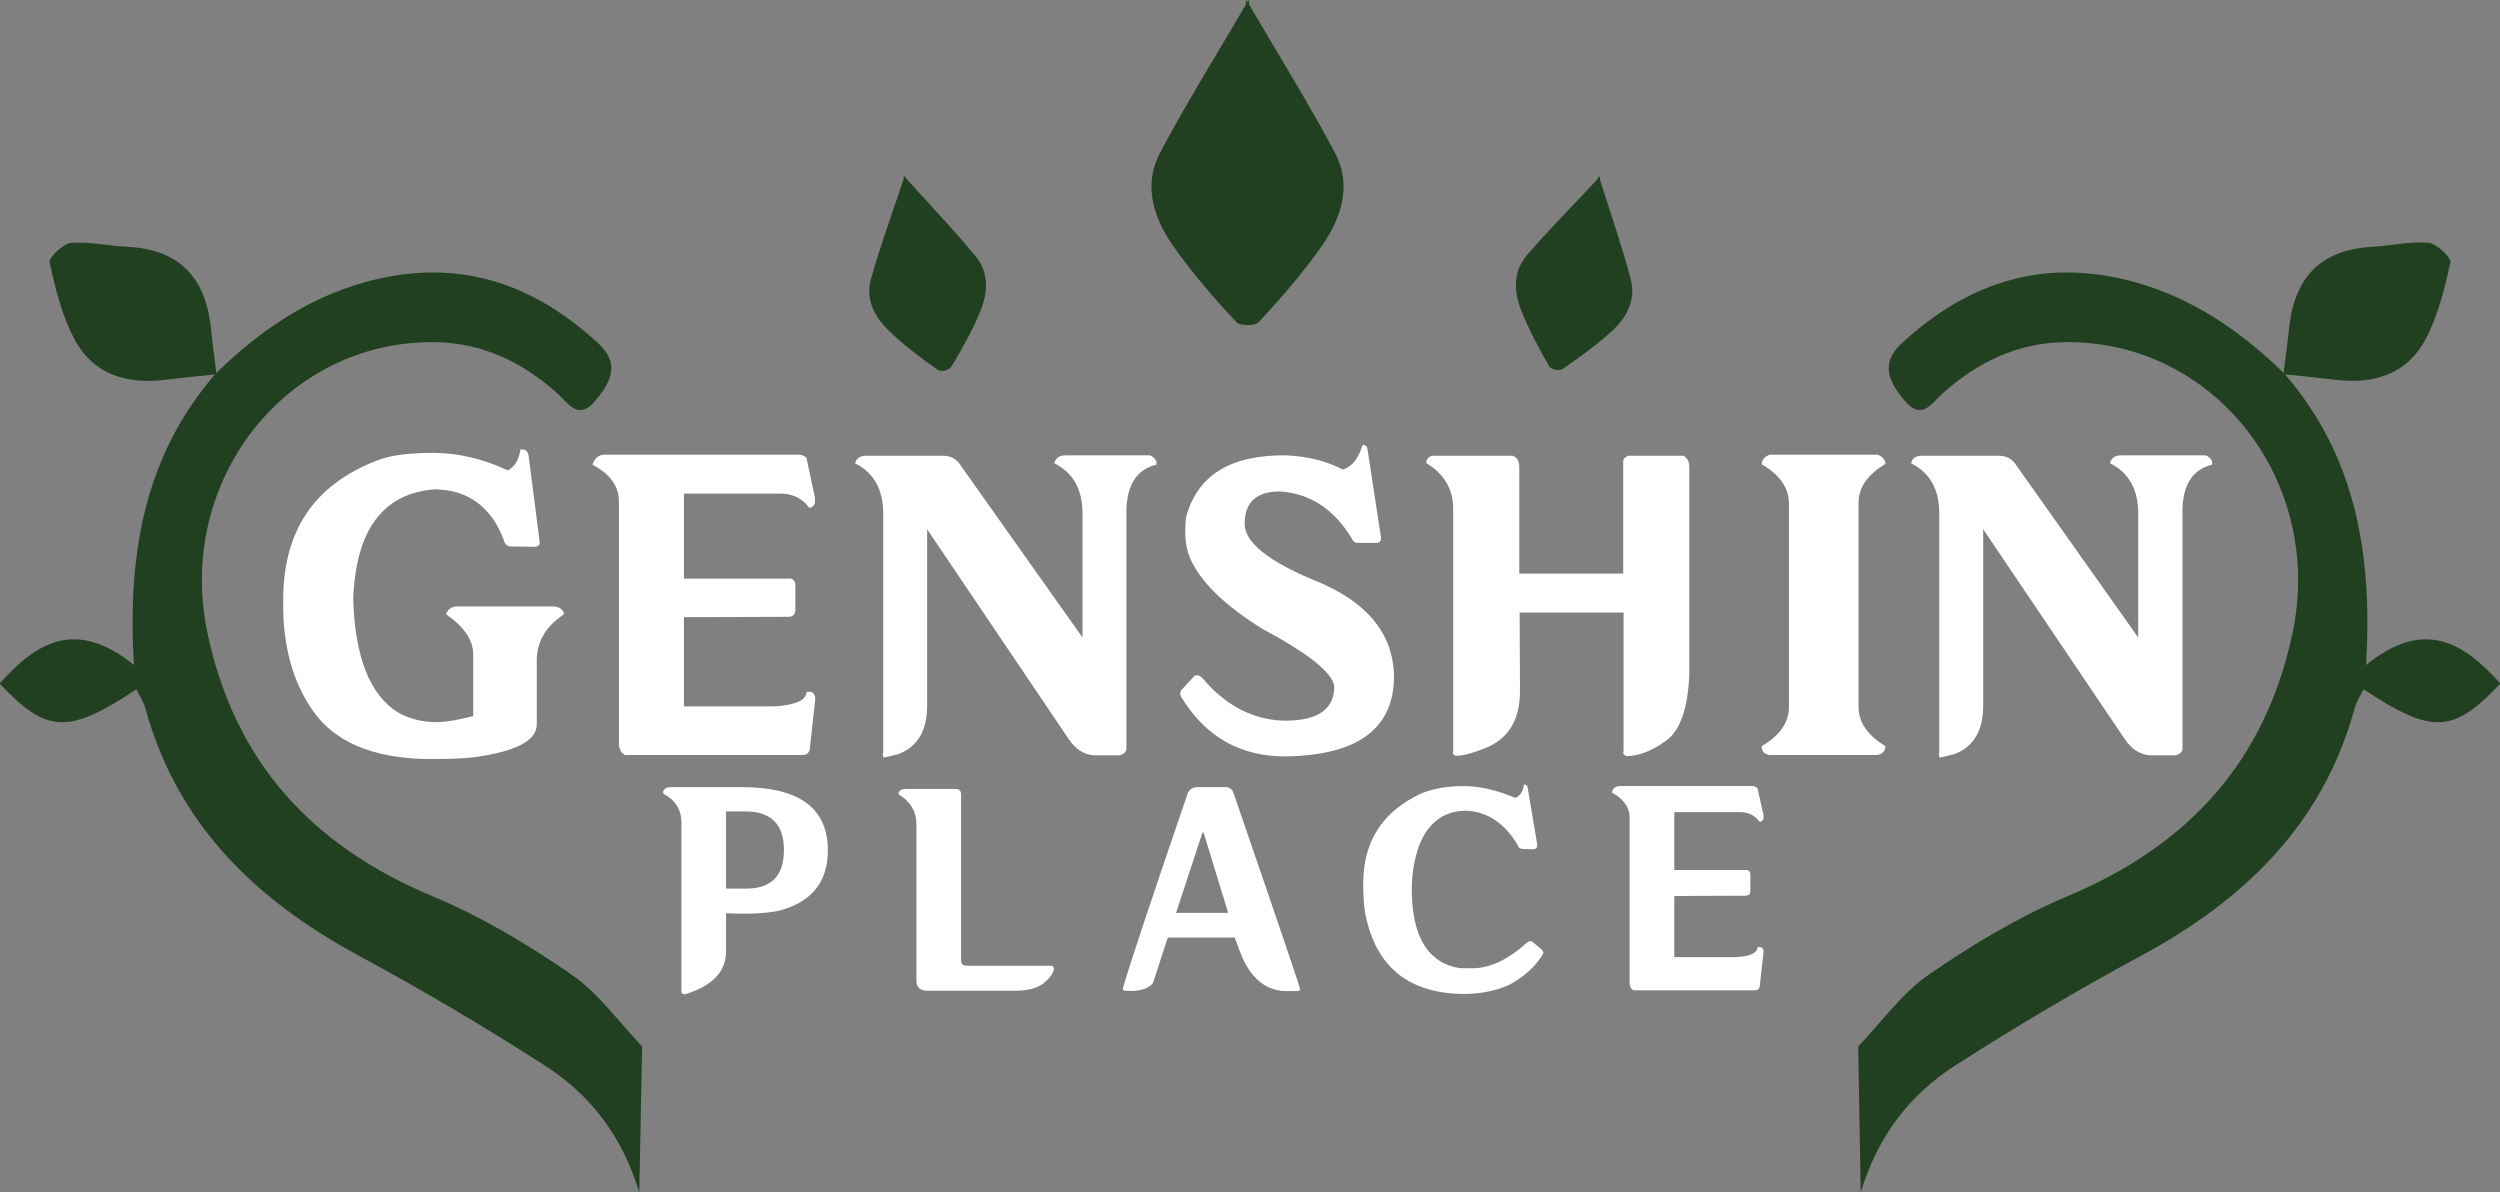 <?xml version="1.0" encoding="utf-8"?>
<svg version="1.1" id="Layer_1" xmlns="http://www.w3.org/2000/svg" xmlns:xlink="http://www.w3.org/1999/xlink" x="0px" y="0px"
	 viewBox="0 0 700 333.9" style="enable-background:new 0 0 700 333.9;" xml:space="preserve">
<rect x="0" y="0" width="700" height="333.9" fill="#808080" stroke="none"/>
<style type="text/css">
	.st0{fill:#204020;}
	.st1{fill:#FFFFFF;}
</style>
<path d="M386.2,299.2"/>
<path d="M460.4,301.4c-0.1,0-0.1,0-0.2,0"/>
<path class="st0" d="M520.3,293c6.6-6.9,12.3-15,19.9-20.2c12.2-8.4,25.2-16.2,38.8-21.9c33.6-14.1,55.3-37.6,62.9-73.6
	c9-42.6-21.9-82-63.7-81.5c-13.4,0.2-24.4,5.6-34.1,14.2c-3.1,2.7-5.9,7.9-10.6,2.4c-4.2-4.9-7.4-10.3-1.2-16.1
	c16.4-15.2,35.3-22.9,57.9-19c19.5,3.4,35.4,13.6,49.3,27.2l0.2,0.2c19.6,22.7,24.7,49.8,22.8,81.5c16.3-13.2,27.3-6.3,37.6,5.2
	c-13.2,14-19.1,14.3-38.3,1.6c-0.9,1.8-2,3.5-2.5,5.3c-8.9,32.5-30.8,53.6-59.6,69.2c-17.8,9.6-35.2,19.9-52.2,30.8
	c-12.6,8.1-21.7,19.6-26.5,35.6"/>
<path class="st0" d="M639.4,104.5c0.6-4.6,1.2-9.3,1.7-13.9c1.8-13.7,9.5-20.8,23.2-21.5c5.3-0.3,10.5-1.6,15.7-1.1
	c2.3,0.2,6.4,4.1,6.1,5.5c-1.6,7.4-3.5,15-7,21.6c-5.1,9.5-14.2,12.5-24.7,11.3c-4.9-0.6-9.9-1.1-14.8-1.6
	C639.6,104.7,639.4,104.5,639.4,104.5z"/>
<path class="st0" d="M179.8,293c-6.6-6.9-12.3-15-19.9-20.2c-12.2-8.4-25.2-16.2-38.9-21.9c-33.7-14.1-55.3-37.6-62.9-73.6
	c-9-42.6,21.9-82,63.7-81.5c13.4,0.2,24.4,5.6,34.1,14.2c3.1,2.7,5.9,7.9,10.6,2.4c4.2-4.9,7.4-10.3,1.2-16.1
	c-16.4-15.2-35.3-22.9-57.9-19c-19.5,3.4-35.4,13.6-49.3,27.2l-0.2,0.2c-19.6,22.7-24.7,49.8-22.8,81.5
	c-16.3-13.2-27.4-6.3-37.6,5.2c13.2,14,19.1,14.3,38.3,1.6c0.9,1.8,2,3.5,2.5,5.3c8.9,32.5,30.8,53.6,59.6,69.2
	c17.8,9.6,35.2,19.9,52.2,30.8c12.6,8.1,21.7,19.6,26.5,35.6"/>
<path class="st0" d="M179.8,89c0.1,0,0.2,0,0.4,0"/>
<path class="st0" d="M60.6,104.5c-0.6-4.6-1.2-9.3-1.7-13.9c-1.8-13.7-9.5-20.8-23.2-21.5C30.4,68.9,25.1,67.6,20,68
	c-2.3,0.2-6.4,4.1-6.1,5.5c1.6,7.4,3.5,15,7,21.6c5.1,9.5,14.2,12.5,24.8,11.3c4.9-0.6,9.9-1.1,14.8-1.6
	C60.4,104.7,60.6,104.5,60.6,104.5z"/>
<g>
	<g>
		<g>
			<path class="st1" d="M145.7,125.9c1.3-0.2,2,0.3,2.3,1.6l3.1,24.2c0.1,0.9-0.4,1.4-1.5,1.4l-6.2-0.1c-1.2,0.1-2-0.4-2.3-1.7
				c-3.5-9.4-10-14.1-19.3-14.3c-14.6,1.1-22.2,11.4-22.9,30.8c0.5,16.3,4.7,26.9,12.7,31.8c3.4,1.8,6.9,2.6,10.7,2.6
				c2.5,0,5.9-0.6,10.2-1.7v-17.3c0-3.9-2.5-7.7-7.6-11.2c0.5-1.5,1.6-2.2,3.2-2.2h26.6c1.6,0,2.7,0.6,3.2,1.8v0.4
				c-5.1,3.4-7.6,7.7-7.6,12.9v17.9c0,4.2-4.9,7.1-14.8,8.8c-3.2,0.6-7.3,0.9-12.2,0.9h-5c-14.4-0.5-24.5-4.9-30.4-13.1
				c-5.9-8.2-8.8-18.6-8.6-31.2c-0.1-19.4,8.6-32.4,26.1-39.2c3.7-1.5,8.9-2.2,15.8-2.2c6.9,0,13.9,1.6,21,4.9
				C144.1,130.7,145.3,128.8,145.7,125.9z"/>
			<path class="st1" d="M169.4,127.3h54.2c0.9,0,1.6,0.3,2.2,0.9l2.4,11.2v1.4c-0.3,0.9-0.8,1.3-1.6,1.4c-2-2.8-4.9-4.1-8.7-4h-26.4
				v23.8h29.9c0.9,0.3,1.3,0.9,1.3,1.8v7.1c-0.1,1.1-0.6,1.7-1.7,1.8c-17.8,0.1-27.6,0.1-29.5,0.1v0.4c0,16.1,0,24.3,0,24.6h25.3
				c6-0.4,9-1.7,9-4.1h1.3c0.7,0.3,1.1,0.9,1.2,1.8l-1.6,14.6c-0.4,0.9-1,1.3-1.9,1.3H175c-1.2-0.6-1.8-1.9-1.7-3.7v-67.2
				c0-4.4-2.5-7.8-7.4-10.4C166.5,128.2,167.7,127.3,169.4,127.3z"/>
			<path class="st1" d="M242.5,127.6h21c2.5-0.1,4.3,0.8,5.4,2.6l34.2,48.3v-34.7c0-6.8-2.6-11.4-7.9-14.1c0.4-1.5,1.4-2.2,3.1-2.2
				h23.7c0.8,0.3,1.4,0.9,1.8,1.7v0.9c-5.4,1.3-8.1,5.4-8.4,12.3v67.3c-0.1,0.9-0.7,1.4-1.8,1.8h-6.8c-3,0-5.6-1.6-7.6-4.6
				l-39.6-58.7v49.3c0,7-2.6,11.5-7.9,13.6c-2.2,0.6-3.5,0.9-4,0.9l-0.4-0.9v-67.3c0-6.8-2.6-11.4-7.9-14.1
				C239.8,128.3,240.9,127.6,242.5,127.6z M247.6,212.1c-0.3,0-0.4-0.3-0.4-0.9c0-0.5,0.1-0.7,0.4-0.7c0.4,0,0.6,0.3,0.6,0.7
				C248.3,211.8,248.1,212.1,247.6,212.1z"/>
			<path class="st1" d="M381.5,124.6h0.4c0.6,0.1,0.9,0.5,1,1.2l3.8,24.8c0,0.9-0.4,1.4-1.2,1.4h-5c-1,0.1-1.6-0.3-2-1.2
				c-4.9-8.2-11.6-12.6-20.1-13.2c-6.6,0-9.9,3-9.9,9.1c0,5.1,6.6,10.5,19.8,15.9c14,5.7,21.3,14.2,22,25.6
				c0.5,15.4-9.5,23.2-30.1,23.6c-12.8,0.1-22.6-5.4-29.5-16.7c-0.3-0.7-0.3-1.3,0-1.8l3.8-4.1c0.9-0.3,1.6,0,2.2,0.7
				c6.5,7.7,14.2,11.7,23,11.9c9.3,0,13.9-3.2,13.9-9.6c-0.4-3.7-7-9.1-20.1-16.1c-10.8-6.7-17.6-13.4-20.4-20.1
				c-1.2-2.9-1.5-6.6-1-11.2c3.2-11.8,12.5-17.5,28.1-17.3c6.1,0.3,11.3,1.6,15.8,4C378.7,130.6,380.4,128.3,381.5,124.6z"/>
			<path class="st1" d="M401.1,127.6h22.5c1.2,0.5,1.8,1.6,1.8,3.2v29.8h29.1v-31.6c0-0.4,0.4-0.9,1.3-1.4h15.5
				c1.1,0.5,1.7,1.6,1.7,3.2v58.1c-0.4,9.4-2.5,15.6-6.5,18.5s-7.7,4.3-11.1,4.3l-0.8-1.3v-38.9h-29.1l0.1,22.3
				c-0.1,8-3.4,13.2-9.8,15.7c-3.5,1.4-6.1,2.1-7.9,2.1l-1-1.3v-67.8c0-5.5-2.5-9.8-7.5-12.8v-0.4
				C399.4,128.5,400,127.9,401.1,127.6z M407.9,211.6c-0.7,0-1.1-0.3-1.1-0.9c0-0.6,0.4-0.9,1.1-0.9c0.6,0,1,0.3,1,0.9
				C408.8,211.3,408.5,211.6,407.9,211.6z M407.9,211.6c-0.7,0-1.1-0.3-1.1-0.9c0-0.6,0.4-0.9,1.1-0.9c0.6,0,1,0.3,1,0.9
				C408.8,211.3,408.5,211.6,407.9,211.6z M455.5,211.6c-0.6,0-1-0.3-1-0.9c0-0.6,0.3-0.9,1-0.9c0.7,0,1.1,0.3,1.1,0.9
				C456.6,211.3,456.2,211.6,455.5,211.6z"/>
			<path class="st1" d="M495.5,127.3h30.2c1.2,0.4,1.9,1.2,2.2,2.2v0.4c-5,3-7.5,6.6-7.5,10.9V198c0,4.2,2.5,7.9,7.5,10.9v0.4
				c-0.2,1.2-1,1.9-2.2,2.1h-30.2c-1.4-0.2-2.1-0.9-2.2-2.1v-0.4c5.1-3,7.6-6.6,7.6-10.9v-57.1c0-4.2-2.5-7.9-7.6-10.9v-0.4
				C493.5,128.5,494.3,127.8,495.5,127.3z"/>
			<path class="st1" d="M538.1,127.6h21c2.5-0.1,4.3,0.8,5.4,2.6l34.2,48.3v-34.7c0-6.8-2.6-11.4-7.9-14.1c0.4-1.5,1.4-2.2,3.1-2.2
				h23.7c0.8,0.3,1.4,0.9,1.8,1.7v0.9c-5.3,1.3-8.1,5.4-8.3,12.3v67.3c-0.1,0.9-0.7,1.4-1.8,1.8h-6.8c-3,0-5.6-1.6-7.6-4.6
				l-39.6-58.7v49.3c0,7-2.6,11.5-7.9,13.6c-2.2,0.6-3.5,0.9-4,0.9l-0.4-0.9v-67.3c0-6.8-2.6-11.4-7.9-14.1
				C535.4,128.3,536.5,127.6,538.1,127.6z M543.3,212.1c-0.3,0-0.4-0.3-0.4-0.9c0-0.5,0.1-0.7,0.4-0.7c0.4,0,0.6,0.3,0.6,0.7
				C543.9,211.8,543.7,212.1,543.3,212.1z"/>
		</g>
	</g>
	<g>
		<g>
			<path class="st1" d="M187.7,220.4h20.1c16,0,24,5.9,24,17.7c0,9-4.7,14.7-14.1,17c-3.9,0.7-8.6,0.9-14.4,0.6v10.7
				c0,5.7-3.9,9.7-11.5,12c-0.8,0-1.1-0.4-1-1.1v-47c0-3.6-1.7-6.3-5.1-8.1v-0.6C186,220.8,186.7,220.4,187.7,220.4z M203.3,227.2
				v21.6h5.7c7,0,10.5-3.6,10.5-10.8c0-7.2-3.6-10.8-10.8-10.8H203.3z"/>
			<path class="st1" d="M253.6,220.9h13.9c1.1,0,1.6,0.5,1.6,1.6v46.3c0,1.1,0.5,1.6,1.5,1.6h23.6c0.6,0,0.9,0.4,0.9,1
				c-0.3,1.4-1.4,2.7-3,4c-1.7,1.3-4.3,2-7.9,2h-24.5c-2.1,0-3.1-1-3.1-2.9v-43.7c0-3.6-1.7-6.4-5-8.4v-0.4
				C251.8,221.3,252.5,220.9,253.6,220.9z"/>
			<path class="st1" d="M335.3,220.4h7.5c1.4-0.1,2.2,0.5,2.6,1.7c12.4,36,18.6,54.3,18.6,54.8c0,0.4-0.2,0.6-0.6,0.6h-3.1
				c-5.8,0-10.1-3.5-12.9-10.5c-1-2.7-1.6-4.2-1.7-4.5H327c-0.1,0.2-1.5,4.5-4.1,12.6c-0.3,0.6-1,1.1-2,1.6
				c-1.7,0.7-3.7,0.9-5.9,0.7c-0.4,0-0.6-0.2-0.6-0.6c1.5-5.5,7.6-23.8,18.2-54.8C333.1,221,334,220.4,335.3,220.4z M336.7,233.1
				l-7.4,22.5h14.5v-0.3l-6.8-22.2H336.7z"/>
			<path class="st1" d="M426.7,219.7c0.5-0.1,0.8,0.1,1,0.6l2.7,16c0.1,1-0.3,1.5-1.2,1.5H429l-2.8-0.1c-0.7-0.1-1.1-0.4-1.2-1
				c-3.6-6.1-8.4-9.4-14.4-9.7c-6.2,0-10.6,3.2-13.2,9.6c-1.4,3.9-2.1,8.1-2.1,12.3c0,12.6,4,19.9,12,21.9c0.8,0.2,1.6,0.3,2.4,0.3
				h2.7c4.8,0,9.9-2.4,15.3-7.3c0.6-0.4,1.1-0.4,1.5,0l2.4,2c0.4,0.3,0.6,0.7,0.5,1.2c-2.1,3.6-5.3,6.5-9.6,8.8
				c-3.9,1.7-8.1,2.5-12.6,2.5c-15.5-0.1-24.7-7.6-27.6-22.4c-0.4-2-0.6-4.9-0.6-8.5c0-11.8,5.4-20.2,16.2-25.2
				c3.3-1.4,7.3-2.1,12-2.1c4.3,0,9.1,1.1,14.4,3.3C425.7,222.8,426.5,221.5,426.7,219.7z"/>
			<path class="st1" d="M453.6,220.1h37c0.6,0,1.1,0.2,1.5,0.6l1.7,7.6v0.9c-0.2,0.6-0.5,0.9-1.1,0.9c-1.4-1.9-3.3-2.8-5.9-2.7h-18
				v16.2h20.4c0.6,0.2,0.9,0.6,0.9,1.2v4.8c0,0.7-0.4,1.1-1.2,1.2c-12.1,0-18.8,0.1-20.1,0.1v0.3c0,11,0,16.6,0,16.8H486
				c4.1-0.2,6.1-1.2,6.1-2.8h0.9c0.5,0.2,0.8,0.6,0.8,1.2l-1.1,10c-0.2,0.6-0.7,0.9-1.3,0.9h-34c-0.8-0.4-1.2-1.3-1.1-2.5V229
				c0-3-1.7-5.3-5-7.1C451.6,220.7,452.4,220.1,453.6,220.1z"/>
		</g>
	</g>
</g>
<g>
	<path class="st0" d="M348.9,0.2c0-0.1,0.1-0.2,0.1-0.2c9.1,15.6,17.5,29,24.8,42.8c4.7,8.9,1.9,18-3.5,25.8
		c-5.4,7.7-11.5,14.8-17.9,21.6c-0.6,0.7-2.3,0.9-4,0.8"/>
	<path class="st0" d="M349.7,0.2c0-0.1-0.1-0.2-0.1-0.2c-9.1,15.6-17.5,29-24.8,42.8c-4.7,8.9-1.9,18,3.5,25.8
		c5.4,7.7,11.5,14.8,17.9,21.6c0.6,0.7,2.3,0.9,4,0.8"/>
</g>
<g>
	<path class="st0" d="M447.6,49.5c0,0,0.1-0.1,0.1-0.1c3.3,10.5,6.5,19.6,8.9,28.8c1.6,5.9-1.3,11-5.6,14.8
		c-4.2,3.8-8.9,7.2-13.6,10.4c-0.5,0.3-1.5,0.2-2.5-0.1"/>
	<g>
		<path class="st0" d="M448,49.6c0,0,0-0.1,0-0.2c-7.5,8.1-14.3,14.9-20.5,22.1c-4,4.7-3.6,10.5-1.4,15.8c2.1,5.3,4.9,10.4,7.7,15.3
			c0.3,0.5,1.3,0.9,2.3,1"/>
	</g>
</g>
<g>
	<path class="st0" d="M253,49.5c0,0,0-0.1,0.1-0.2c7.4,8.2,14,15.1,20.1,22.5c3.9,4.7,3.4,10.5,1.1,15.8c-2.2,5.2-5,10.3-8,15.2
		c-0.3,0.5-1.3,0.8-2.3,1"/>
	<path class="st0" d="M253.4,49.4c0,0-0.1-0.1-0.1-0.1c-3.5,10.5-6.8,19.5-9.4,28.7c-1.7,5.9,1.1,11,5.3,14.9
		c4.1,3.9,8.7,7.4,13.4,10.7c0.5,0.3,1.5,0.3,2.5,0"/>
</g>
</svg>
